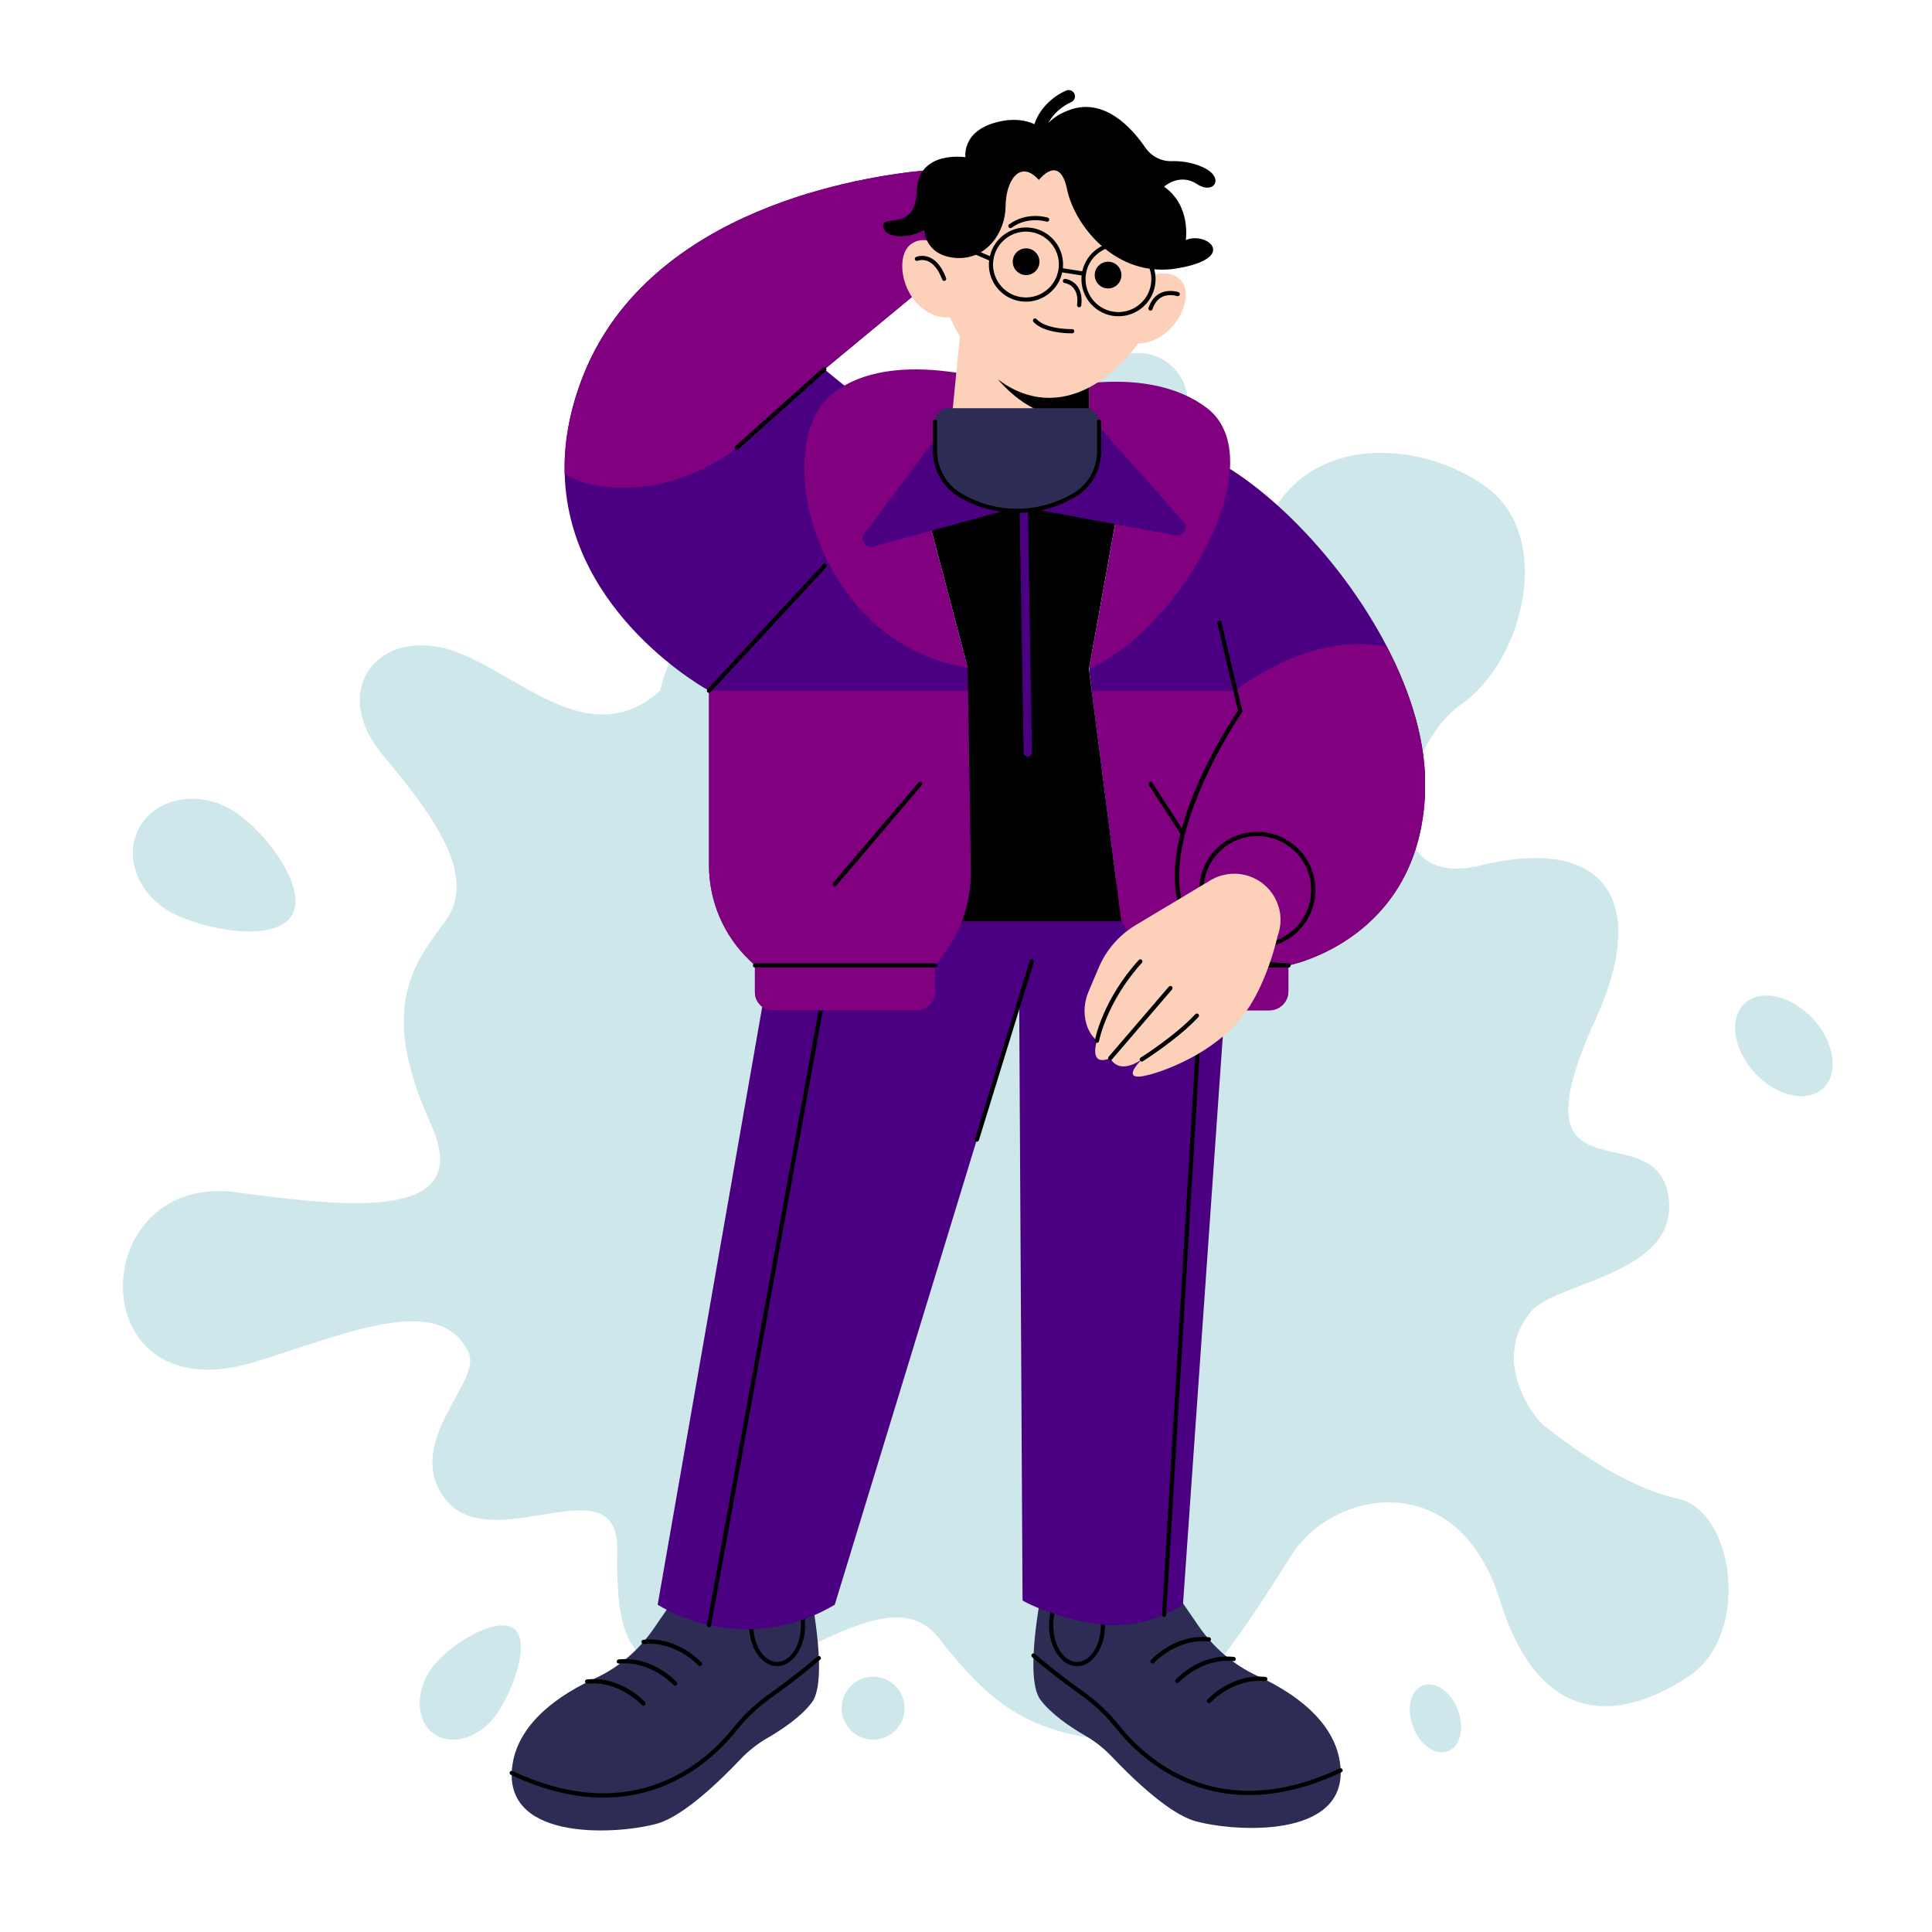 <svg xmlns="http://www.w3.org/2000/svg" xmlns:xlink="http://www.w3.org/1999/xlink" width="500" zoomAndPan="magnify" viewBox="0 0 375 375" height="500" preserveAspectRatio="xMidYMid meet" version="1.0"><defs><clipPath id="7918d811a5"><path d="M 109 32 L 276.582 32 L 276.582 197 L 109 197 Z M 109 32 " clip-rule="nonzero"/></clipPath><clipPath id="2a38e3fb7c"><path d="M 171 17.328 L 236 17.328 L 236 81 L 171 81 Z M 171 17.328 " clip-rule="nonzero"/></clipPath><clipPath id="bc9db3c2bf"><path d="M 98.082 44 L 261 44 L 261 349 L 98.082 349 Z M 98.082 44 " clip-rule="nonzero"/></clipPath></defs><path fill="#cee7eb" d="M 160.109 117.625 C 160.109 117.625 161.305 118.223 163.164 118.355 C 166.219 118.621 170.867 117.824 174.121 111.32 C 179.367 100.895 189.523 91.27 201.609 95.383 C 213.691 99.5 208.18 127.785 220 129.711 C 231.816 131.637 238.391 129.711 244.168 106.672 C 249.945 83.633 274.906 84.695 288.387 94.457 C 301.863 104.215 295.559 128.383 283.738 136.617 C 271.922 144.848 266.078 173.199 287.523 167.953 C 311.16 162.18 320.387 174.461 309.699 197.832 C 292.438 235.742 322.844 214.562 323.973 233.551 C 324.77 247.297 302.129 248.957 297.348 254.402 C 289.316 263.496 297.215 274.852 299.938 276.91 C 304.32 280.227 314.746 288.461 325.766 290.918 C 336.723 293.375 339.777 317.277 327.957 325.242 C 316.141 333.211 299.406 337.062 291.176 310.703 C 282.941 284.344 258.773 289.258 250.805 301.672 C 242.84 314.023 227.766 339.586 213.758 337.66 C 199.75 335.734 192.645 331.352 182.152 317.875 C 171.664 304.395 147.895 330.289 133.82 326.105 C 122.266 322.656 119.543 318.406 119.809 300.812 C 120.074 283.215 94.645 303.332 85.949 290.32 C 78.711 279.562 93.449 268.211 90.992 262.633 C 85.484 250.352 66.031 259.379 49.23 264.426 C 15.504 274.586 16.434 227.445 45.91 231.43 C 68.285 234.414 92.188 237.07 83.625 218.148 C 73.664 196.238 79.773 187.672 86.348 178.91 C 92.918 170.145 84.156 158.328 74.262 146.508 C 64.371 134.691 72.336 122.871 85.551 125.66 C 98.762 128.449 113.633 147.238 128.176 134.027 C 128.043 133.961 133.754 106.539 160.109 117.625 Z M 160.109 117.625 " fill-opacity="1" fill-rule="nonzero"/><path fill="#cee7eb" d="M 230.555 78.188 C 230.555 78.824 230.492 79.457 230.371 80.078 C 230.246 80.703 230.062 81.309 229.816 81.898 C 229.574 82.484 229.277 83.043 228.922 83.574 C 228.57 84.102 228.168 84.594 227.719 85.043 C 227.266 85.492 226.777 85.895 226.246 86.25 C 225.719 86.602 225.16 86.902 224.57 87.145 C 223.984 87.387 223.379 87.57 222.754 87.695 C 222.129 87.82 221.5 87.883 220.863 87.883 C 220.227 87.883 219.594 87.82 218.973 87.695 C 218.348 87.57 217.742 87.387 217.152 87.145 C 216.566 86.902 216.008 86.602 215.477 86.25 C 214.949 85.895 214.457 85.492 214.008 85.043 C 213.559 84.594 213.156 84.102 212.801 83.574 C 212.449 83.043 212.148 82.484 211.906 81.898 C 211.664 81.309 211.48 80.703 211.355 80.078 C 211.23 79.457 211.168 78.824 211.168 78.188 C 211.168 77.551 211.23 76.922 211.355 76.297 C 211.48 75.672 211.664 75.066 211.906 74.48 C 212.148 73.891 212.449 73.332 212.801 72.805 C 213.156 72.273 213.559 71.785 214.008 71.332 C 214.457 70.883 214.949 70.48 215.477 70.129 C 216.008 69.773 216.566 69.477 217.152 69.234 C 217.742 68.988 218.348 68.805 218.973 68.68 C 219.594 68.559 220.227 68.496 220.863 68.496 C 221.5 68.496 222.129 68.559 222.754 68.68 C 223.379 68.805 223.984 68.988 224.57 69.234 C 225.16 69.477 225.719 69.773 226.246 70.129 C 226.777 70.48 227.266 70.883 227.719 71.332 C 228.168 71.785 228.57 72.273 228.922 72.805 C 229.277 73.332 229.574 73.891 229.816 74.48 C 230.062 75.066 230.246 75.672 230.371 76.297 C 230.492 76.922 230.555 77.551 230.555 78.188 Z M 230.555 78.188 " fill-opacity="1" fill-rule="nonzero"/><path fill="#cee7eb" d="M 175.582 331.551 C 175.582 331.953 175.543 332.352 175.465 332.742 C 175.387 333.137 175.27 333.52 175.117 333.891 C 174.961 334.258 174.773 334.613 174.551 334.945 C 174.328 335.277 174.074 335.586 173.793 335.871 C 173.508 336.152 173.199 336.406 172.867 336.629 C 172.531 336.852 172.18 337.043 171.809 337.195 C 171.441 337.348 171.059 337.465 170.664 337.543 C 170.27 337.621 169.875 337.66 169.473 337.66 C 169.07 337.66 168.676 337.621 168.281 337.543 C 167.887 337.465 167.504 337.348 167.137 337.195 C 166.766 337.043 166.414 336.852 166.078 336.629 C 165.746 336.406 165.438 336.152 165.152 335.871 C 164.871 335.586 164.617 335.277 164.395 334.945 C 164.172 334.613 163.984 334.258 163.828 333.891 C 163.676 333.52 163.559 333.137 163.48 332.742 C 163.402 332.352 163.363 331.953 163.363 331.551 C 163.363 331.148 163.402 330.754 163.48 330.359 C 163.559 329.965 163.676 329.586 163.828 329.215 C 163.984 328.844 164.172 328.492 164.395 328.156 C 164.617 327.824 164.871 327.516 165.152 327.23 C 165.438 326.949 165.746 326.695 166.078 326.473 C 166.414 326.25 166.766 326.062 167.137 325.906 C 167.504 325.754 167.887 325.637 168.281 325.559 C 168.676 325.48 169.07 325.441 169.473 325.441 C 169.875 325.441 170.27 325.48 170.664 325.559 C 171.059 325.637 171.441 325.754 171.809 325.906 C 172.18 326.062 172.531 326.25 172.867 326.473 C 173.199 326.695 173.508 326.949 173.793 327.23 C 174.074 327.516 174.328 327.824 174.551 328.156 C 174.773 328.492 174.961 328.844 175.117 329.215 C 175.27 329.586 175.387 329.965 175.465 330.359 C 175.543 330.754 175.582 331.148 175.582 331.551 Z M 175.582 331.551 " fill-opacity="1" fill-rule="nonzero"/><path fill="#cee7eb" d="M 282.957 331.863 C 283.117 332.285 283.25 332.711 283.352 333.141 C 283.453 333.574 283.523 334.004 283.562 334.434 C 283.605 334.863 283.613 335.281 283.586 335.691 C 283.562 336.102 283.508 336.492 283.418 336.867 C 283.332 337.242 283.215 337.59 283.066 337.914 C 282.918 338.238 282.746 338.531 282.543 338.793 C 282.344 339.055 282.117 339.277 281.871 339.469 C 281.621 339.656 281.355 339.805 281.07 339.914 C 280.785 340.023 280.488 340.094 280.176 340.117 C 279.867 340.145 279.547 340.125 279.223 340.066 C 278.898 340.008 278.574 339.906 278.246 339.766 C 277.918 339.625 277.598 339.441 277.285 339.223 C 276.969 339.004 276.664 338.75 276.371 338.465 C 276.082 338.176 275.805 337.859 275.547 337.516 C 275.289 337.168 275.055 336.801 274.84 336.41 C 274.629 336.023 274.441 335.617 274.277 335.199 C 274.117 334.777 273.988 334.352 273.883 333.922 C 273.781 333.488 273.711 333.059 273.672 332.629 C 273.633 332.199 273.625 331.781 273.648 331.371 C 273.672 330.961 273.727 330.57 273.816 330.195 C 273.902 329.82 274.02 329.473 274.168 329.148 C 274.316 328.824 274.488 328.531 274.691 328.27 C 274.895 328.012 275.117 327.785 275.367 327.594 C 275.613 327.406 275.879 327.258 276.164 327.148 C 276.449 327.039 276.75 326.969 277.059 326.945 C 277.371 326.918 277.688 326.938 278.012 326.996 C 278.336 327.055 278.664 327.156 278.988 327.297 C 279.316 327.441 279.637 327.621 279.953 327.84 C 280.266 328.059 280.57 328.312 280.863 328.598 C 281.156 328.887 281.43 329.203 281.688 329.547 C 281.945 329.895 282.18 330.262 282.395 330.652 C 282.609 331.043 282.797 331.445 282.957 331.863 Z M 282.957 331.863 " fill-opacity="1" fill-rule="nonzero"/><path fill="#cee7eb" d="M 351.926 197.789 C 352.422 198.332 352.879 198.902 353.297 199.5 C 353.715 200.098 354.082 200.715 354.398 201.348 C 354.715 201.98 354.98 202.617 355.188 203.258 C 355.395 203.898 355.543 204.531 355.633 205.156 C 355.723 205.781 355.75 206.387 355.719 206.973 C 355.684 207.559 355.59 208.113 355.438 208.641 C 355.285 209.164 355.074 209.645 354.805 210.086 C 354.539 210.527 354.219 210.918 353.848 211.262 C 353.473 211.605 353.055 211.891 352.594 212.121 C 352.133 212.348 351.633 212.52 351.098 212.629 C 350.562 212.734 350.004 212.781 349.414 212.766 C 348.828 212.746 348.227 212.668 347.613 212.527 C 346.996 212.387 346.379 212.184 345.758 211.922 C 345.137 211.66 344.523 211.348 343.918 210.977 C 343.316 210.605 342.734 210.188 342.172 209.723 C 341.609 209.258 341.082 208.754 340.582 208.211 C 340.086 207.668 339.625 207.098 339.211 206.5 C 338.793 205.898 338.426 205.285 338.109 204.652 C 337.789 204.02 337.527 203.383 337.32 202.742 C 337.113 202.102 336.965 201.469 336.875 200.844 C 336.785 200.215 336.758 199.609 336.789 199.023 C 336.824 198.438 336.914 197.883 337.07 197.359 C 337.223 196.836 337.434 196.355 337.699 195.914 C 337.969 195.473 338.289 195.078 338.66 194.738 C 339.035 194.395 339.453 194.109 339.914 193.879 C 340.375 193.648 340.875 193.48 341.41 193.371 C 341.945 193.266 342.504 193.219 343.09 193.234 C 343.68 193.25 344.281 193.332 344.895 193.473 C 345.512 193.613 346.129 193.816 346.75 194.078 C 347.371 194.336 347.984 194.652 348.586 195.023 C 349.191 195.395 349.773 195.812 350.336 196.277 C 350.895 196.742 351.426 197.246 351.926 197.789 Z M 351.926 197.789 " fill-opacity="1" fill-rule="nonzero"/><path fill="#cee7eb" d="M 96.305 332.812 C 93.117 337.328 87.676 338.988 84.223 336.531 C 80.77 334.074 80.504 328.43 83.758 323.848 C 86.945 319.336 96.238 313.625 99.691 316.082 C 103.145 318.605 99.559 328.297 96.305 332.812 Z M 96.305 332.812 " fill-opacity="1" fill-rule="nonzero"/><path fill="#cee7eb" d="M 33.629 177.316 C 27.055 173.996 24 166.691 26.855 160.984 C 29.711 155.273 37.414 153.348 43.984 156.668 C 50.559 159.988 59.656 171.672 56.801 177.383 C 53.945 183.094 40.203 180.637 33.629 177.316 Z M 33.629 177.316 " fill-opacity="1" fill-rule="nonzero"/><path fill="#cee7eb" d="M 154.668 61.855 C 156.594 66.836 156.129 77.523 151.148 79.449 C 146.168 81.375 138.598 73.805 136.672 68.828 C 134.75 63.848 137.203 58.27 142.184 56.344 C 147.164 54.418 152.742 56.875 154.668 61.855 Z M 154.668 61.855 " fill-opacity="1" fill-rule="nonzero"/><path fill="#2c2c54" d="M 156.906 307.043 C 156.906 307.043 161.059 325.781 157.598 330.422 C 155.469 333.273 151.602 335.82 148.953 337.348 C 147.027 338.461 145.27 339.84 143.734 341.457 C 140.039 345.367 132.797 352.445 127.652 353.934 C 120.461 356.004 98.121 357.648 99.363 343.418 C 100.152 334.371 109.051 328.723 115.422 325.809 C 120.062 323.688 124.012 320.297 126.906 316.086 L 131.031 310.082 Z M 260.18 342.93 C 259.391 333.887 250.492 328.238 244.121 325.32 C 239.48 323.199 235.531 319.809 232.637 315.602 L 228.512 309.594 L 202.645 306.555 C 202.645 306.555 198.492 325.297 201.953 329.934 C 204.082 332.789 207.949 335.332 210.598 336.859 C 212.523 337.973 214.281 339.355 215.816 340.973 C 219.516 344.879 226.754 351.957 231.898 353.445 C 239.082 355.516 261.422 357.16 260.18 342.93 Z M 260.18 342.93 " fill-opacity="1" fill-rule="nonzero"/><path fill="#000000" d="M 150.836 307.539 C 147.84 307.539 145.402 311.098 145.402 315.461 C 145.402 319.836 147.84 323.395 150.836 323.395 C 153.836 323.395 156.273 319.836 156.273 315.461 C 156.273 311.09 153.836 307.539 150.836 307.539 Z M 150.836 322.582 C 148.285 322.582 146.215 319.387 146.215 315.461 C 146.215 311.535 148.285 308.352 150.836 308.352 C 153.391 308.352 155.461 311.547 155.461 315.461 C 155.461 319.387 153.391 322.582 150.836 322.582 Z M 209.055 307.539 C 206.055 307.539 203.617 311.098 203.617 315.461 C 203.617 319.836 206.055 323.395 209.055 323.395 C 212.055 323.395 214.492 319.836 214.492 315.461 C 214.492 311.09 212.055 307.539 209.055 307.539 Z M 209.055 322.582 C 206.504 322.582 204.43 319.387 204.43 315.461 C 204.43 311.535 206.504 308.352 209.055 308.352 C 211.605 308.352 213.68 311.547 213.68 315.461 C 213.68 319.387 211.605 322.582 209.055 322.582 Z M 209.055 322.582 " fill-opacity="1" fill-rule="nonzero"/><path fill="#4b0082" d="M 239.555 169.586 C 236.238 216.879 232.93 264.176 229.613 311.473 C 227.625 312.746 223.445 315.039 217.703 315.414 C 210.062 315.91 200.418 311.879 198.477 310.645 L 197.824 194.305 C 185.895 233.359 173.965 272.418 162.027 311.473 C 159.477 313.008 153.34 316.234 144.871 316.242 C 136.371 316.25 130.203 313.008 127.652 311.473 L 151.527 174.949 Z M 239.555 169.586 " fill-opacity="1" fill-rule="nonzero"/><path fill="#000000" d="M 217.668 94.918 L 211.371 129.848 L 217.668 178.816 L 182.32 178.816 L 187.828 129.57 L 177.973 92.219 L 199.492 82.348 L 202.531 80.949 L 203.391 81.746 Z M 160.16 191.371 C 159.938 191.34 159.727 191.477 159.688 191.695 L 137.219 315.371 C 137.176 315.594 137.324 315.805 137.543 315.844 C 137.566 315.844 137.59 315.852 137.617 315.852 C 137.812 315.852 137.98 315.715 138.016 315.52 L 160.492 191.852 C 160.531 191.625 160.387 191.41 160.16 191.371 Z M 200.391 186.211 C 200.18 186.145 199.953 186.27 199.887 186.48 L 189.219 221.082 C 189.152 221.293 189.277 221.52 189.488 221.586 C 189.527 221.602 189.566 221.602 189.609 221.602 C 189.781 221.602 189.941 221.488 190 221.316 L 200.668 186.715 C 200.727 186.504 200.605 186.277 200.391 186.211 Z M 233.215 191.371 C 232.996 191.348 232.801 191.527 232.785 191.754 L 225.543 313.398 C 225.527 313.625 225.699 313.812 225.926 313.828 C 225.934 313.828 225.941 313.828 225.949 313.828 C 226.16 313.828 226.34 313.656 226.355 313.445 L 233.598 191.801 C 233.613 191.574 233.441 191.379 233.215 191.371 Z M 233.215 191.371 " fill-opacity="1" fill-rule="nonzero"/><g clip-path="url(#7918d811a5)"><path fill="#4b0082" d="M 188.422 48.199 L 160.02 71.699 L 168.48 78.559 C 168.758 78.453 169.031 78.355 169.293 78.266 C 171.211 77.609 173.281 78.68 173.836 80.625 L 187.699 129.121 C 187.789 129.414 187.828 129.723 187.836 130.031 L 187.895 134.062 L 188.422 168.957 C 188.52 175.32 186.344 181.504 182.285 186.414 L 181.48 187.391 L 181.48 192.582 C 181.48 194.531 179.906 196.102 177.965 196.102 L 150.051 196.102 C 148.105 196.102 146.531 194.531 146.531 192.582 L 146.531 187.391 L 145.449 186.348 C 140.445 181.539 137.617 174.891 137.617 167.941 L 137.617 134.062 C 137.617 134.062 110.418 119.363 109.605 92.051 C 109.441 86.434 110.391 80.289 112.918 73.625 C 115.422 67.035 119.078 61.512 123.434 56.879 C 144.898 34.02 183.262 32.816 183.262 32.816 Z M 269.207 125.531 C 259.668 107.133 242.887 91.066 230.672 87.059 C 228.812 86.441 226.797 87.473 226.129 89.32 L 211.68 129.008 C 211.477 129.562 211.41 130.145 211.484 130.73 L 211.914 134.062 L 211.914 134.07 L 217.562 178.004 C 217.637 178.539 217.816 179.051 218.109 179.508 L 223.105 187.391 L 223.105 192.418 C 223.105 194.449 224.746 196.102 226.789 196.102 L 246.387 196.102 C 248.418 196.102 250.07 194.449 250.07 192.418 L 250.07 187.391 C 250.07 187.391 275.797 182.512 276.625 153.363 C 276.887 144.301 273.938 134.633 269.207 125.531 Z M 198.68 96.121 C 198.68 96.121 198.668 96.121 198.66 96.121 C 198.215 96.129 197.855 96.496 197.863 96.949 L 198.68 146.059 C 198.688 146.504 199.051 146.855 199.492 146.855 C 199.492 146.855 199.5 146.855 199.508 146.855 C 199.953 146.848 200.312 146.48 200.305 146.027 L 199.492 96.918 C 199.492 96.469 199.125 96.121 198.68 96.121 Z M 198.68 96.121 " fill-opacity="1" fill-rule="nonzero"/><path fill="#800080" d="M 187.895 134.062 L 188.422 168.957 C 188.52 175.32 186.344 181.504 182.285 186.414 L 181.48 187.391 L 181.48 192.582 C 181.48 194.531 179.906 196.102 177.965 196.102 L 150.051 196.102 C 148.105 196.102 146.531 194.531 146.531 192.582 L 146.531 187.391 L 145.449 186.348 C 140.445 181.539 137.617 174.891 137.617 167.941 L 137.617 134.062 Z M 269.207 125.531 C 254.012 122.395 239.805 134.062 239.805 134.062 L 211.914 134.062 L 211.914 134.07 L 217.562 178.004 C 217.637 178.539 217.816 179.051 218.109 179.508 L 223.105 187.391 L 223.105 192.418 C 223.105 194.449 224.746 196.102 226.789 196.102 L 246.387 196.102 C 248.418 196.102 250.07 194.449 250.07 192.418 L 250.07 187.391 C 250.07 187.391 275.797 182.512 276.625 153.363 C 276.887 144.301 273.938 134.633 269.207 125.531 Z M 160.02 71.699 L 188.422 48.199 L 183.262 32.816 C 183.262 32.816 144.898 34.02 123.434 56.879 C 119.078 61.512 115.422 67.035 112.918 73.625 C 110.391 80.289 109.441 86.434 109.605 92.051 C 113.73 94.348 118.527 94.879 123.027 94.594 C 131.324 94.066 139.145 90.547 145.312 84.98 Z M 234.297 79.219 C 223.066 70.605 204.105 74.926 200.27 77.293 L 217.668 94.918 L 211.371 129.848 C 230.047 121.32 247.16 89.09 234.297 79.219 Z M 161.262 76.699 C 149.129 87.02 158.629 125.172 187.828 129.57 L 177.973 92.219 L 199.492 82.348 C 198.336 78.031 197.41 75.242 197.41 75.242 C 197.41 75.242 173.406 66.379 161.262 76.699 Z M 161.262 76.699 " fill-opacity="1" fill-rule="nonzero"/></g><path fill="#000000" d="M 160.363 109.496 C 160.523 109.652 160.531 109.902 160.387 110.074 L 137.906 134.348 C 137.828 134.438 137.723 134.477 137.609 134.477 C 137.512 134.477 137.414 134.445 137.332 134.371 C 137.168 134.219 137.16 133.965 137.309 133.797 L 159.785 109.523 C 159.938 109.352 160.199 109.344 160.363 109.496 Z M 178.312 151.859 L 161.711 171.363 C 161.562 171.535 161.59 171.793 161.758 171.941 C 161.832 172.004 161.93 172.039 162.02 172.039 C 162.133 172.039 162.246 171.988 162.328 171.891 L 178.93 152.387 C 179.078 152.219 179.051 151.957 178.883 151.812 C 178.719 151.664 178.461 151.691 178.312 151.859 Z M 236.262 171.406 L 223.648 151.902 C 223.527 151.715 223.277 151.656 223.09 151.777 C 222.902 151.902 222.848 152.152 222.969 152.34 L 235.578 171.844 C 235.66 171.965 235.793 172.031 235.922 172.031 C 235.996 172.031 236.074 172.004 236.141 171.965 C 236.328 171.844 236.383 171.59 236.262 171.406 Z M 236.262 171.406 " fill-opacity="1" fill-rule="nonzero"/><path fill="#fcd0b9" d="M 220.879 66.695 C 219.805 68.262 216.359 72.629 211.371 75.219 L 211.371 86.238 L 184.246 86.238 L 186.316 65.258 C 185.699 64.266 185.016 63.016 184.383 61.543 C 183.676 61.664 182.863 61.617 181.953 61.355 C 175.273 59.414 173.504 50.191 176.613 47.559 C 178.629 45.852 181.109 46.793 182.594 47.672 C 182.906 45.574 183.57 42.965 185.059 40.277 C 188.926 33.277 196.371 29.078 203.855 29.078 C 209.793 29.078 215.352 31.824 219.141 36.504 C 222.262 40.332 224.188 45.453 224.188 51.434 C 224.188 52.059 224.172 52.668 224.145 53.262 C 225.82 52.895 228.176 52.848 229.551 54.871 C 231.801 58.211 227.707 66.469 220.879 66.695 Z M 220.879 66.695 " fill-opacity="1" fill-rule="nonzero"/><g clip-path="url(#2a38e3fb7c)"><path fill="#000000" d="M 183.637 53.977 C 183.719 54.188 183.602 54.426 183.398 54.496 C 183.352 54.512 183.301 54.523 183.262 54.523 C 183.098 54.523 182.945 54.426 182.879 54.254 C 182.188 52.391 181.262 51.199 180.133 50.711 C 179.051 50.238 178.16 50.598 178.125 50.613 C 177.922 50.703 177.68 50.605 177.598 50.402 C 177.508 50.199 177.605 49.961 177.809 49.875 C 177.859 49.848 179.027 49.363 180.441 49.961 C 181.781 50.539 182.863 51.891 183.637 53.977 Z M 228.73 56.707 C 228.656 56.684 226.902 56.082 225.234 56.895 C 224.172 57.414 223.398 58.375 222.926 59.754 C 222.855 59.965 222.969 60.203 223.18 60.266 C 223.219 60.285 223.27 60.293 223.309 60.293 C 223.48 60.293 223.633 60.188 223.691 60.016 C 224.09 58.852 224.723 58.047 225.578 57.625 C 226.934 56.961 228.438 57.465 228.453 57.473 C 228.664 57.543 228.891 57.43 228.973 57.219 C 229.055 57.008 228.941 56.781 228.73 56.707 Z M 209.422 59.641 C 209.438 59.641 209.453 59.641 209.469 59.641 C 209.672 59.641 209.844 59.488 209.875 59.285 C 210.07 57.676 209.785 56.383 209.047 55.449 C 208.121 54.285 206.805 54.133 206.746 54.133 C 206.512 54.105 206.324 54.27 206.301 54.488 C 206.277 54.707 206.438 54.91 206.656 54.938 C 206.668 54.938 207.707 55.066 208.414 55.969 C 209.008 56.723 209.227 57.805 209.062 59.188 C 209.039 59.414 209.203 59.617 209.422 59.641 Z M 200.621 61.91 C 200.457 62.062 200.441 62.316 200.594 62.484 C 202.512 64.566 206.852 64.695 207.902 64.695 C 208.023 64.695 208.105 64.695 208.121 64.695 C 208.348 64.688 208.52 64.5 208.52 64.281 C 208.512 64.062 208.332 63.883 208.113 63.883 C 208.113 63.883 208.105 63.883 208.105 63.883 C 208.055 63.891 203.082 63.988 201.195 61.941 C 201.043 61.77 200.781 61.762 200.621 61.91 Z M 203.375 42.242 C 203.211 42.195 199.328 41 195.883 43.551 C 195.703 43.68 195.664 43.941 195.793 44.121 C 195.875 44.227 195.996 44.281 196.117 44.281 C 196.199 44.281 196.289 44.258 196.363 44.199 C 199.465 41.902 203.09 43.008 203.133 43.016 C 203.352 43.078 203.57 42.965 203.645 42.746 C 203.707 42.535 203.594 42.309 203.375 42.242 Z M 232.328 35.727 C 235.703 37.953 237.984 34.312 233.16 32.32 C 230.996 31.426 228.973 31.23 227.398 31.281 C 225.348 31.344 223.438 30.297 222.277 28.605 C 219.613 24.73 214.336 18.961 207.691 21.301 C 205.863 21.941 204.512 22.828 203.52 23.836 C 204.91 21.129 207.723 19.902 207.902 19.828 C 208.52 19.57 208.82 18.863 208.559 18.238 C 208.309 17.621 207.594 17.32 206.965 17.57 C 204.977 18.391 201.93 20.586 200.773 24.098 C 199.191 23.383 197.184 23.016 194.664 23.461 C 186.52 24.918 187.398 30.516 187.398 30.516 C 187.398 30.516 178.215 29.062 177.957 37.051 C 177.695 45.039 171.316 41.527 171.422 43.852 C 171.527 46.176 176.086 46.543 179.41 44.625 C 179.41 44.625 179.441 49.508 185.367 50.051 C 191.289 50.59 195.125 45.297 195.184 40.066 C 195.23 34.824 198.094 30.938 201.645 34.93 C 201.645 34.93 205.66 29.688 207.113 36.742 C 208.566 43.793 216.711 54.133 228.59 52.074 C 240.473 50.02 234.207 44.836 230.16 46.598 C 230.16 46.598 231.242 39.961 225.941 36.223 C 225.949 36.238 228.957 33.492 232.328 35.727 Z M 201.727 51.215 C 201.953 49.801 200.992 48.469 199.578 48.238 C 198.164 48.012 196.832 48.973 196.605 50.387 C 196.379 51.801 197.336 53.133 198.75 53.359 C 200.164 53.586 201.496 52.629 201.727 51.215 Z M 215.492 50.832 C 214.078 50.605 212.746 51.562 212.516 52.977 C 212.289 54.391 213.25 55.723 214.664 55.953 C 216.078 56.18 217.41 55.219 217.637 53.805 C 217.863 52.391 216.906 51.059 215.492 50.832 Z M 193.68 73.625 C 196.598 76.984 201.359 81.039 207.797 80.949 C 209.039 80.934 210.234 80.762 211.371 80.469 L 211.371 75.219 C 209.145 76.383 206.617 77.18 203.855 77.219 C 199.781 77.277 196.371 75.668 193.68 73.625 Z M 193.68 73.625 " fill-opacity="1" fill-rule="nonzero"/></g><path fill="#4b0082" d="M 228.203 103.906 L 197.922 98.316 L 169.473 106.109 C 167.984 106.516 166.82 104.809 167.75 103.582 L 181.871 84.688 C 182.383 84.004 183.336 83.832 184.051 84.297 L 198.562 93.707 L 211.836 83.41 C 212.508 82.891 213.469 82.98 214.035 83.613 L 229.711 101.25 C 230.73 102.387 229.711 104.184 228.203 103.906 Z M 228.203 103.906 " fill-opacity="1" fill-rule="nonzero"/><path fill="#2c2c54" d="M 213.348 81.852 L 213.348 87.59 C 213.348 91.059 211.559 94.332 208.566 96.09 C 205.969 97.617 202.391 99.031 197.996 99.145 C 193.207 99.266 189.309 97.805 186.48 96.195 C 183.359 94.406 181.48 91.035 181.48 87.434 L 181.48 81.852 C 181.48 80.395 182.66 79.227 184.105 79.227 L 210.715 79.227 C 212.168 79.227 213.348 80.406 213.348 81.852 Z M 213.348 81.852 " fill-opacity="1" fill-rule="nonzero"/><path fill="#000000" d="M 181.887 187.391 C 181.887 187.617 181.711 187.797 181.48 187.797 L 146.539 187.797 C 146.312 187.797 146.133 187.617 146.133 187.391 C 146.133 187.16 146.312 186.984 146.539 186.984 L 181.48 186.984 C 181.703 186.984 181.887 187.168 181.887 187.391 Z M 250.07 186.984 L 223.309 186.984 C 223.082 186.984 222.902 187.16 222.902 187.391 C 222.902 187.617 223.082 187.797 223.309 187.797 L 250.07 187.797 C 250.297 187.797 250.477 187.617 250.477 187.391 C 250.477 187.16 250.297 186.984 250.07 186.984 Z M 213.348 81.445 C 213.117 81.445 212.941 81.625 212.941 81.852 L 212.941 87.59 C 212.941 90.961 211.184 94.082 208.355 95.738 C 205.121 97.633 201.629 98.648 197.98 98.738 C 194.012 98.852 190.227 97.867 186.676 95.836 C 183.719 94.145 181.879 90.93 181.879 87.434 L 181.879 81.852 C 181.879 81.625 181.703 81.445 181.473 81.445 C 181.246 81.445 181.066 81.625 181.066 81.852 L 181.066 87.434 C 181.066 91.223 183.059 94.707 186.27 96.543 C 189.77 98.543 193.516 99.559 197.402 99.559 C 197.598 99.559 197.793 99.559 197.988 99.551 C 201.773 99.453 205.398 98.406 208.754 96.438 C 211.828 94.633 213.734 91.246 213.734 87.59 L 213.734 81.852 C 213.754 81.633 213.566 81.445 213.348 81.445 Z M 160.32 71.434 C 160.176 71.262 159.914 71.254 159.742 71.398 L 142.758 86.582 C 142.59 86.727 142.582 86.988 142.727 87.156 C 142.809 87.246 142.922 87.297 143.027 87.297 C 143.125 87.297 143.223 87.262 143.297 87.191 L 160.281 72.012 C 160.461 71.855 160.477 71.602 160.32 71.434 Z M 160.32 71.434 " fill-opacity="1" fill-rule="nonzero"/><path fill="#800080" d="M 250.07 187.391 C 207.641 186.039 240.73 138.004 240.73 138.004 Z M 250.07 187.391 " fill-opacity="1" fill-rule="nonzero"/><path fill="#000000" d="M 250.477 187.406 C 250.469 187.625 250.289 187.797 250.07 187.797 C 250.07 187.797 250.062 187.797 250.055 187.797 C 239.629 187.461 232.816 184.277 229.809 178.32 C 222.766 164.367 238.707 140.266 240.293 137.922 L 236.297 120.949 C 236.246 120.727 236.375 120.508 236.598 120.461 C 236.816 120.41 237.035 120.539 237.082 120.762 L 241.121 137.914 C 241.148 138.027 241.129 138.145 241.066 138.242 C 240.887 138.5 223.496 164.027 230.535 177.953 C 233.402 183.625 239.977 186.656 250.078 186.984 C 250.305 186.992 250.484 187.18 250.477 187.406 Z M 255.312 172.73 C 255.312 178.938 250.258 183.992 244.047 183.992 C 237.84 183.992 232.785 178.938 232.785 172.73 C 232.785 166.52 237.84 161.465 244.047 161.465 C 250.258 161.465 255.312 166.52 255.312 172.73 Z M 254.5 172.73 C 254.5 166.969 249.809 162.277 244.047 162.277 C 238.285 162.277 233.598 166.969 233.598 172.73 C 233.598 178.492 238.285 183.18 244.047 183.18 C 249.809 183.172 254.5 178.492 254.5 172.73 Z M 254.5 172.73 " fill-opacity="1" fill-rule="nonzero"/><path fill="#fcd0b9" d="M 247.957 181.758 C 247.965 181.758 245.852 191.605 240.871 197.652 C 235.223 204.504 226.445 207.707 223.105 208.598 C 216.809 210.289 221.617 205.641 221.617 205.641 C 216.898 208.828 215.508 205.383 215.508 205.383 C 211.199 207.176 212.914 202.008 212.914 202.008 C 211.809 201.074 211.191 199.855 210.844 198.652 C 210.25 196.598 210.469 194.395 211.305 192.426 L 213.258 187.82 C 214.719 184.375 217.23 181.488 220.441 179.562 L 234.758 170.98 C 236.148 170.105 237.789 169.586 239.562 169.586 C 244.527 169.586 248.551 173.605 248.551 178.57 C 248.551 179.695 248.332 180.766 247.957 181.758 Z M 247.957 181.758 " fill-opacity="1" fill-rule="nonzero"/><g clip-path="url(#bc9db3c2bf)"><path fill="#000000" d="M 221.645 186.879 C 214.809 194.395 213.328 202.008 213.312 202.082 C 213.281 202.277 213.109 202.414 212.914 202.414 C 212.891 202.414 212.867 202.414 212.844 202.406 C 212.621 202.367 212.477 202.156 212.516 201.934 C 212.574 201.617 214.047 194.027 221.043 186.332 C 221.195 186.172 221.449 186.152 221.617 186.309 C 221.781 186.453 221.789 186.707 221.645 186.879 Z M 215.238 205.691 C 215.312 205.754 215.41 205.789 215.508 205.789 C 215.621 205.789 215.734 205.738 215.816 205.648 L 227.496 192.047 C 227.641 191.875 227.625 191.625 227.453 191.469 C 227.281 191.324 227.031 191.348 226.875 191.508 L 215.199 205.113 C 215.043 205.285 215.07 205.543 215.238 205.691 Z M 221.27 205.852 C 221.344 205.973 221.48 206.047 221.609 206.047 C 221.684 206.047 221.758 206.031 221.82 205.984 C 221.887 205.941 228.582 201.742 232.613 197.41 C 232.77 197.246 232.762 196.988 232.59 196.832 C 232.426 196.676 232.168 196.688 232.012 196.855 C 228.047 201.113 221.449 205.258 221.383 205.301 C 221.211 205.414 221.156 205.664 221.27 205.852 Z M 124.938 319.094 C 131.121 318.469 135.504 323.207 135.551 323.254 C 135.633 323.344 135.738 323.387 135.852 323.387 C 135.949 323.387 136.047 323.352 136.129 323.281 C 136.289 323.133 136.309 322.875 136.16 322.703 C 135.973 322.492 131.48 317.598 124.863 318.281 C 124.645 318.305 124.484 318.5 124.5 318.73 C 124.516 318.957 124.711 319.129 124.938 319.094 Z M 120.145 322.906 C 126.328 322.281 130.707 327.02 130.758 327.066 C 130.84 327.156 130.945 327.195 131.059 327.195 C 131.156 327.195 131.254 327.164 131.332 327.09 C 131.496 326.945 131.512 326.684 131.367 326.516 C 131.18 326.305 126.676 321.41 120.07 322.094 C 119.852 322.117 119.688 322.312 119.703 322.539 C 119.723 322.758 119.918 322.93 120.145 322.906 Z M 113.984 326.789 C 120.176 326.164 124.547 330.902 124.598 330.949 C 124.68 331.039 124.785 331.082 124.898 331.082 C 124.996 331.082 125.094 331.047 125.176 330.977 C 125.336 330.828 125.352 330.57 125.207 330.398 C 125.02 330.188 120.516 325.297 113.91 325.977 C 113.691 326.004 113.527 326.195 113.547 326.426 C 113.562 326.645 113.766 326.816 113.984 326.789 Z M 158.672 321.523 C 158.629 321.559 154.723 324.953 149.227 328.855 C 146.602 330.723 144.27 332.918 142.312 335.395 C 137.355 341.637 123.258 354.941 99.496 343.75 C 99.293 343.652 99.047 343.742 98.949 343.945 C 98.852 344.148 98.941 344.391 99.145 344.488 C 105.898 347.676 111.887 348.91 117.129 348.91 C 130.734 348.91 139.281 340.523 142.945 335.91 C 144.863 333.496 147.141 331.348 149.699 329.52 C 155.227 325.598 159.168 322.176 159.199 322.141 C 159.371 321.996 159.387 321.734 159.238 321.566 C 159.102 321.395 158.844 321.379 158.672 321.523 Z M 223.391 322.215 C 223.242 322.379 223.254 322.637 223.422 322.793 C 223.504 322.867 223.594 322.898 223.691 322.898 C 223.805 322.898 223.91 322.848 223.992 322.758 C 224.031 322.711 228.414 317.973 234.605 318.598 C 234.824 318.625 235.027 318.461 235.051 318.234 C 235.078 318.016 234.914 317.812 234.688 317.785 C 228.078 317.121 223.586 322.012 223.391 322.215 Z M 228.191 326.027 C 228.047 326.188 228.055 326.449 228.227 326.602 C 228.309 326.676 228.395 326.711 228.492 326.711 C 228.609 326.711 228.715 326.66 228.793 326.57 C 228.836 326.523 233.215 321.785 239.406 322.41 C 239.629 322.434 239.832 322.273 239.855 322.043 C 239.879 321.824 239.715 321.621 239.488 321.598 C 232.875 320.922 228.379 325.816 228.191 326.027 Z M 234.344 329.91 C 234.199 330.074 234.207 330.332 234.379 330.488 C 234.449 330.562 234.547 330.594 234.645 330.594 C 234.758 330.594 234.863 330.543 234.945 330.465 C 234.988 330.414 239.383 325.684 245.559 326.305 C 245.777 326.328 245.98 326.164 246.008 325.938 C 246.031 325.719 245.867 325.516 245.641 325.488 C 239.043 324.809 234.531 329.699 234.344 329.91 Z M 260.586 343.449 C 260.488 343.246 260.242 343.156 260.039 343.254 C 236.277 354.453 222.18 341.141 217.223 334.902 C 215.254 332.43 212.93 330.227 210.309 328.359 C 204.82 324.457 200.906 321.062 200.863 321.027 C 200.691 320.883 200.441 320.898 200.285 321.07 C 200.141 321.238 200.156 321.492 200.328 321.645 C 200.367 321.68 204.309 325.102 209.828 329.023 C 212.387 330.844 214.664 332.992 216.582 335.414 C 220.246 340.027 228.793 348.414 242.398 348.414 C 247.641 348.414 253.629 347.172 260.375 343.992 C 260.594 343.887 260.684 343.652 260.586 343.449 Z M 199.141 58.551 C 198.766 58.551 198.395 58.52 198.012 58.465 C 196.109 58.164 194.445 57.137 193.312 55.586 C 192.25 54.117 191.785 52.336 191.988 50.547 L 180.66 45.688 C 180.457 45.598 180.359 45.363 180.449 45.152 C 180.539 44.949 180.773 44.852 180.988 44.941 L 192.137 49.719 C 192.98 46.078 196.523 43.641 200.27 44.234 C 202.172 44.535 203.84 45.559 204.969 47.109 C 206.016 48.559 206.48 50.305 206.301 52.066 L 210.07 52.66 C 210.875 48.965 214.434 46.469 218.223 47.07 C 222.148 47.688 224.828 51.387 224.211 55.309 C 223.652 58.852 220.578 61.387 217.102 61.387 C 216.727 61.387 216.352 61.355 215.973 61.301 C 212.184 60.699 209.559 57.234 209.941 53.465 L 206.172 52.871 C 205.445 56.203 202.488 58.551 199.141 58.551 Z M 210.777 53.188 C 210.227 56.668 212.613 59.949 216.094 60.496 C 219.578 61.047 222.855 58.656 223.398 55.18 C 223.949 51.703 221.562 48.418 218.082 47.875 C 217.75 47.824 217.41 47.793 217.086 47.793 C 214.004 47.793 211.273 50.043 210.777 53.188 Z M 205.445 52.344 C 205.715 50.66 205.309 48.973 204.301 47.59 C 203.293 46.207 201.816 45.305 200.133 45.039 C 199.801 44.988 199.457 44.957 199.133 44.957 C 196.043 44.957 193.324 47.207 192.828 50.352 C 192.559 52.035 192.965 53.727 193.973 55.105 C 194.98 56.488 196.461 57.391 198.141 57.66 C 201.613 58.203 204.895 55.82 205.445 52.344 Z M 205.445 52.344 " fill-opacity="1" fill-rule="nonzero"/></g></svg>